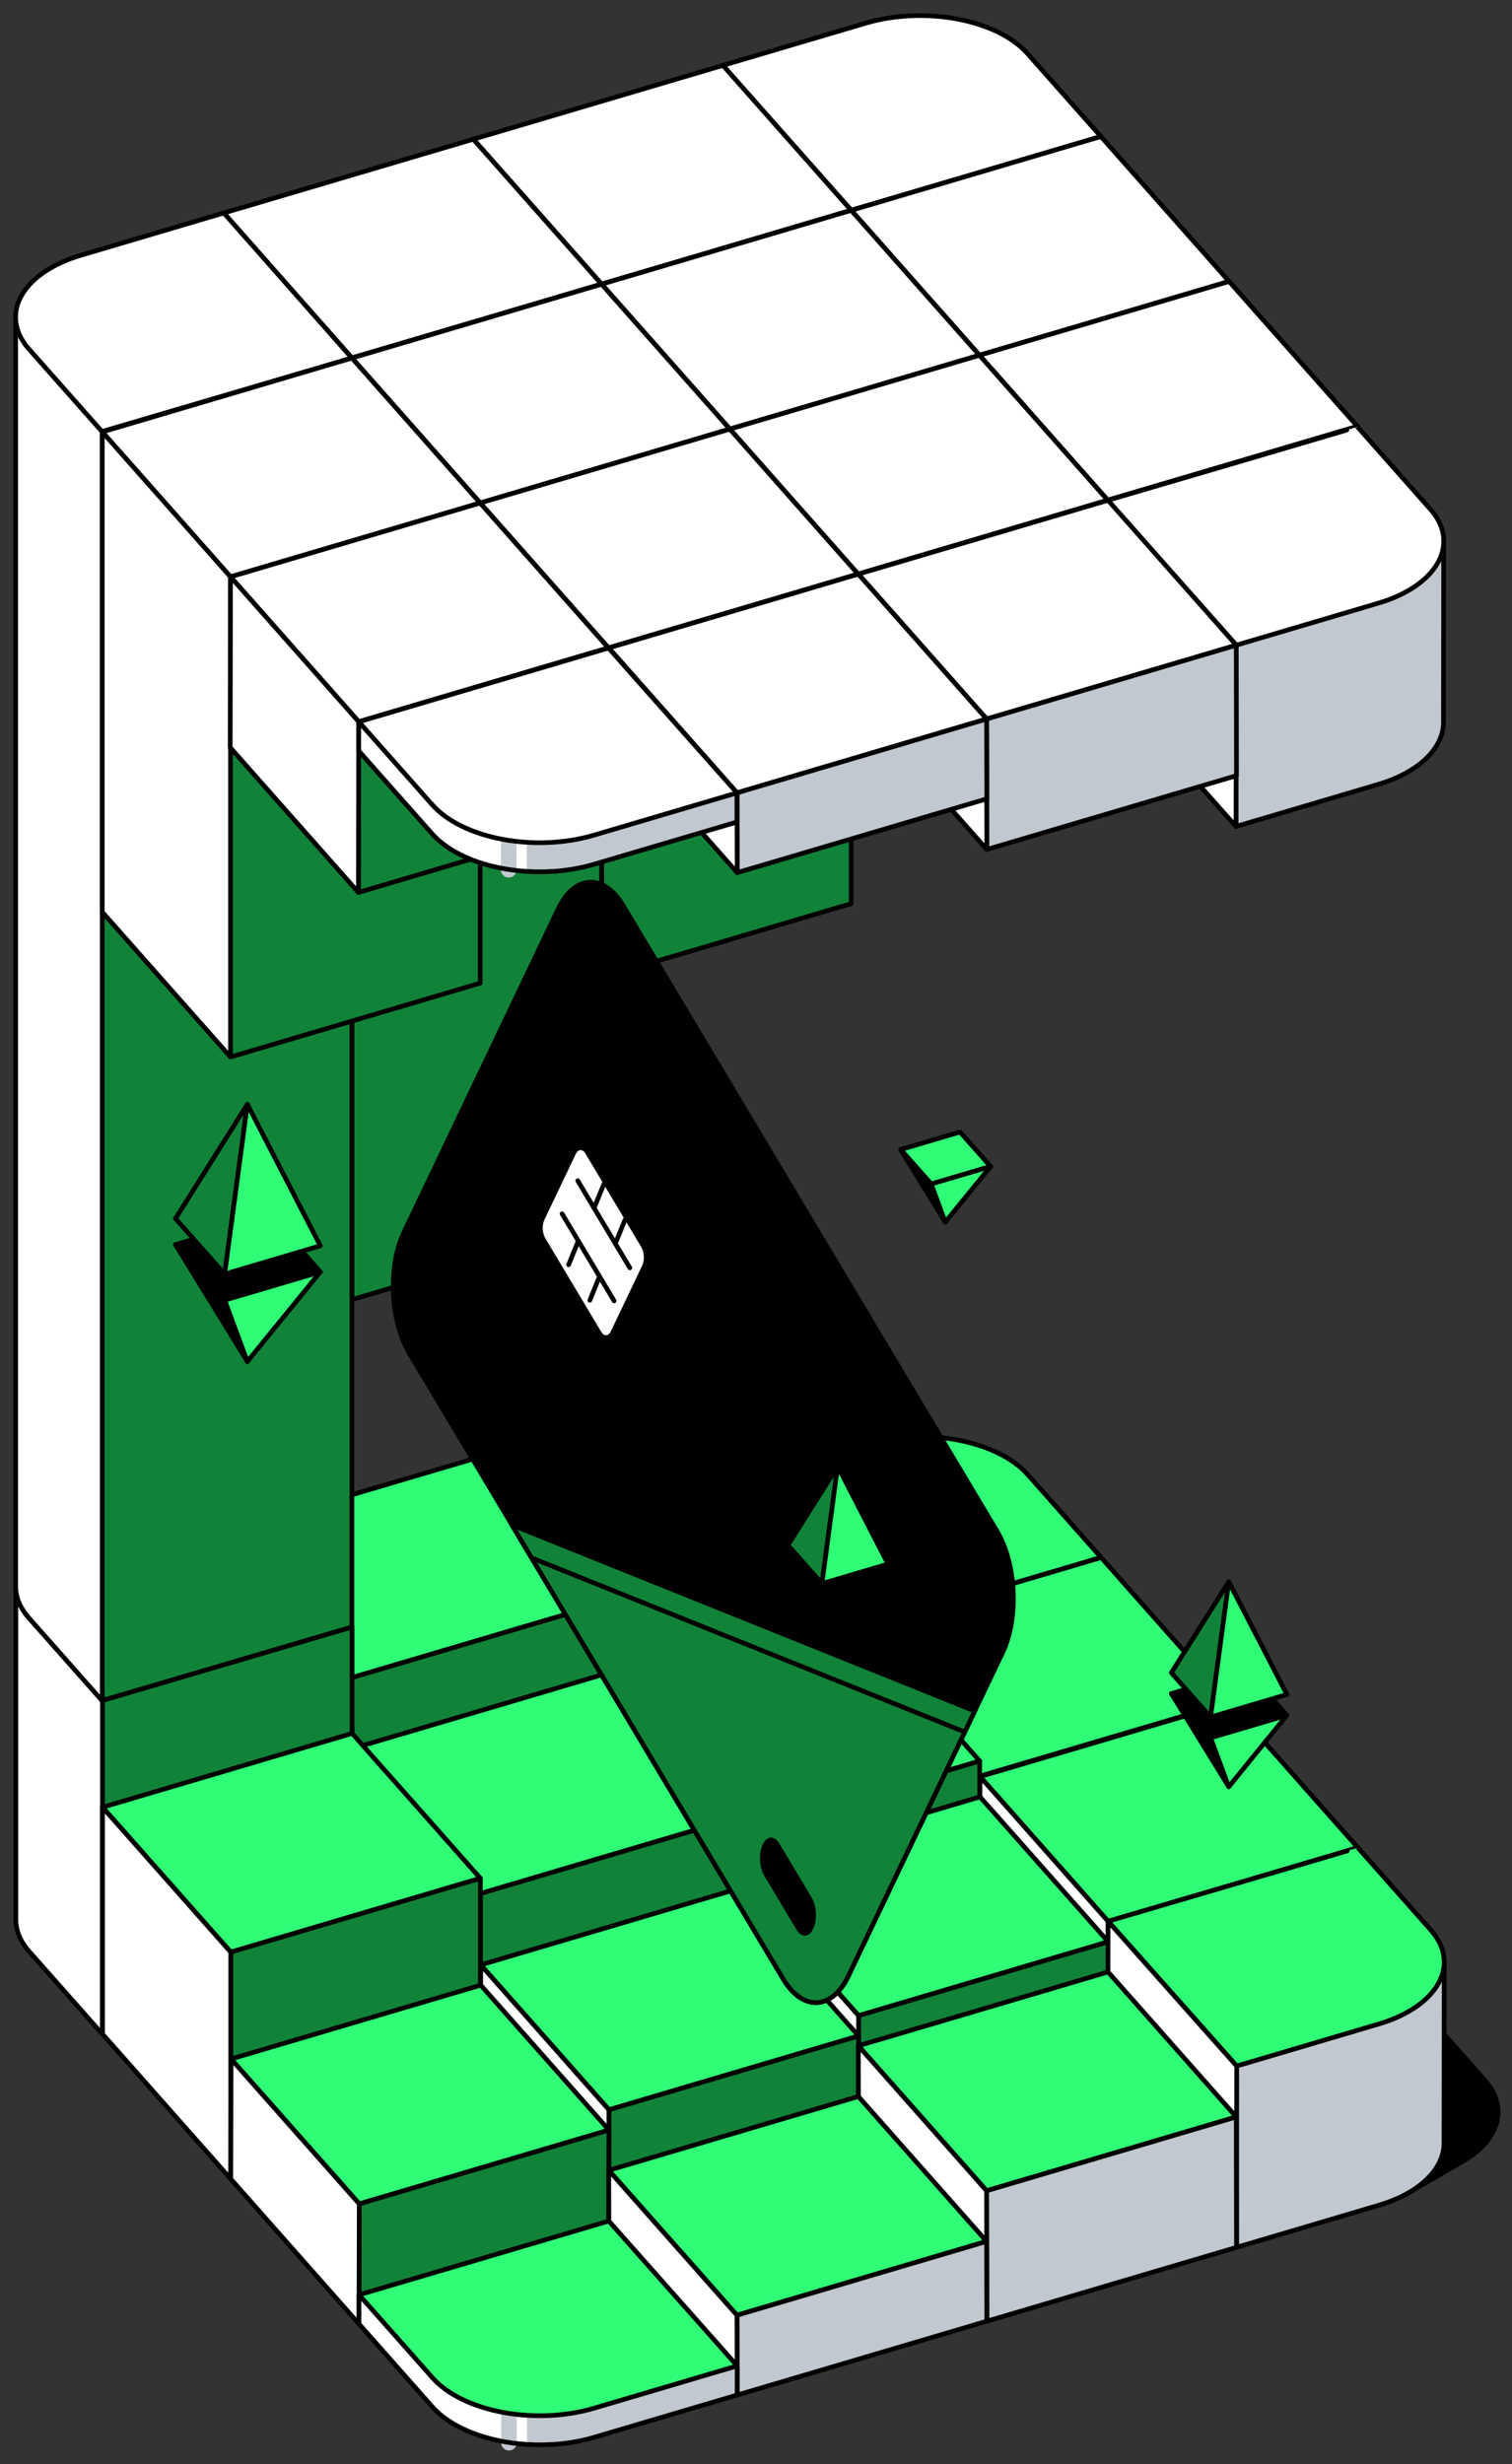 <svg width="97" height="158" viewBox="0 0 97 158" fill="none" xmlns="http://www.w3.org/2000/svg">
<rect x="0" y="0" width="97" height="158" fill="#333333" stroke="none"/>
<path d="M59.005 102.23C62.8 101.107 67.459 101.981 69.406 104.185L95.253 133.384C95.833 134.039 96.11 134.737 96.11 135.425C96.11 136.602 95.304 137.744 93.845 138.586L90.378 140.591C89.824 140.908 89.179 141.185 88.445 141.405L59.009 102.23H59.005Z" fill="black" stroke="black" stroke-width="0.3" stroke-linecap="round" stroke-linejoin="round"/>
<path d="M70.641 99.869L65.939 94.558C63.991 92.358 59.333 91.48 55.541 92.603L46.379 95.311L54.62 104.6L70.641 99.869Z" fill="#2FFD76" stroke="black" stroke-width="0.3" stroke-linecap="round" stroke-linejoin="round"/>
<path d="M46.379 95.311V110.198L54.62 116.239V104.599L46.379 95.311Z" fill="white" stroke="black" stroke-width="0.3" stroke-linecap="round" stroke-linejoin="round"/>
<path d="M70.641 99.869V111.509L54.62 116.24V104.6L70.641 99.869Z" fill="#C2C8CF" stroke="black" stroke-width="0.3" stroke-linecap="round" stroke-linejoin="round"/>
<path d="M46.393 92.055L54.62 101.347L38.605 106.082L30.379 96.789L46.393 92.055Z" fill="#2FFD76" stroke="black" stroke-width="0.3" stroke-linecap="round" stroke-linejoin="round"/>
<path d="M38.605 106.082V120.973L54.62 116.239V101.348L38.605 106.082Z" fill="#118338" stroke="black" stroke-width="0.3" stroke-linecap="round" stroke-linejoin="round"/>
<path d="M38.605 106.082V120.973L30.379 114.928V96.789L38.605 106.082Z" fill="white" stroke="black" stroke-width="0.3" stroke-linecap="round" stroke-linejoin="round"/>
<path d="M30.379 93.542L38.605 102.834L22.588 107.569L14.361 98.276L30.379 93.542Z" fill="#2FFD76" stroke="black" stroke-width="0.3" stroke-linecap="round" stroke-linejoin="round"/>
<path d="M22.588 107.569V125.708L38.605 120.973V102.835L22.588 107.569Z" fill="#118338" stroke="black" stroke-width="0.3" stroke-linecap="round" stroke-linejoin="round"/>
<path d="M22.588 107.569V125.707L14.361 119.662V98.276L22.588 107.569Z" fill="white" stroke="black" stroke-width="0.3" stroke-linecap="round" stroke-linejoin="round"/>
<path d="M22.587 125.707V104.317L6.57 106.596V130.42L22.587 125.707Z" fill="#118338" stroke="black" stroke-width="0.3" stroke-linecap="round" stroke-linejoin="round"/>
<path d="M1.018 101.704V123.09C1.018 123.777 1.292 124.476 1.875 125.131L6.559 130.42H6.573V106.593L1.022 101.7L1.018 101.704Z" fill="white" stroke="black" stroke-width="0.3" stroke-linecap="round" stroke-linejoin="round"/>
<path d="M6.555 109.038L1.871 103.749C1.292 103.093 1.014 102.395 1.014 101.707C1.014 100.084 2.544 98.521 5.212 97.733L14.375 95.022L22.584 104.321L6.552 109.038H6.555Z" fill="#2FFD76" stroke="black" stroke-width="0.3" stroke-linecap="round" stroke-linejoin="round"/>
<path d="M70.641 99.869L78.868 109.162L62.85 113.896L54.623 104.604L70.641 99.869Z" fill="#2FFD76" stroke="black" stroke-width="0.3" stroke-linecap="round" stroke-linejoin="round"/>
<path d="M62.85 113.897V125.515L78.868 120.78V109.162L62.85 113.897Z" fill="#C2C8CF" stroke="black" stroke-width="0.3" stroke-linecap="round" stroke-linejoin="round"/>
<path d="M62.85 113.896V125.514L54.623 118.17V104.604L62.85 113.896Z" fill="white" stroke="black" stroke-width="0.3" stroke-linecap="round" stroke-linejoin="round"/>
<path d="M54.623 103.627L62.85 112.919L46.836 117.657L38.609 108.361L54.623 103.627Z" fill="#2FFD76" stroke="black" stroke-width="0.3" stroke-linecap="round" stroke-linejoin="round"/>
<path d="M46.836 117.658V130.248L62.85 125.514V112.92L46.836 117.658Z" fill="#118338" stroke="black" stroke-width="0.3" stroke-linecap="round" stroke-linejoin="round"/>
<path d="M46.836 117.657V130.248L38.609 121.931V108.361L46.836 117.657Z" fill="white" stroke="black" stroke-width="0.3" stroke-linecap="round" stroke-linejoin="round"/>
<path d="M38.609 107.391L46.836 116.683L30.818 121.418L22.591 112.125L38.609 107.391Z" fill="#2FFD76" stroke="black" stroke-width="0.3" stroke-linecap="round" stroke-linejoin="round"/>
<path d="M30.818 121.418V134.984L46.836 130.25V116.684L30.818 121.418Z" fill="#118338" stroke="black" stroke-width="0.3" stroke-linecap="round" stroke-linejoin="round"/>
<path d="M30.818 121.417V134.984L22.591 126.667V112.125L30.818 121.417Z" fill="white" stroke="black" stroke-width="0.3" stroke-linecap="round" stroke-linejoin="round"/>
<path d="M22.591 111.147L30.818 120.44L14.803 125.174L6.577 115.882L22.591 111.147Z" fill="#2FFD76" stroke="black" stroke-width="0.3" stroke-linecap="round" stroke-linejoin="round"/>
<path d="M14.804 125.174V139.716L30.818 134.981V120.439L14.804 125.174Z" fill="#118338" stroke="black" stroke-width="0.3" stroke-linecap="round" stroke-linejoin="round"/>
<path d="M14.803 125.174V139.716L6.577 130.424V115.882L14.803 125.174Z" fill="white" stroke="black" stroke-width="0.3" stroke-linecap="round" stroke-linejoin="round"/>
<path d="M78.886 109.184L87.113 118.476L71.099 123.21L62.872 113.918L78.886 109.184Z" fill="#2FFD76" stroke="black" stroke-width="0.3" stroke-linecap="round" stroke-linejoin="round"/>
<path d="M71.099 123.211L71.077 134.808L87.095 130.073L87.113 118.477L71.099 123.211Z" fill="#C2C8CF" stroke="black" stroke-width="0.3" stroke-linecap="round" stroke-linejoin="round"/>
<path d="M71.099 123.21L71.077 133.507L62.85 124.215L62.872 113.918L71.099 123.21Z" fill="white" stroke="black" stroke-width="0.3" stroke-linecap="round" stroke-linejoin="round"/>
<path d="M62.872 115.217L71.099 124.509L55.081 129.247L46.854 119.951L62.872 115.217Z" fill="#2FFD76" stroke="black" stroke-width="0.3" stroke-linecap="round" stroke-linejoin="round"/>
<path d="M55.081 129.248L55.063 139.541L71.077 134.807L71.099 124.51L55.081 129.248Z" fill="#118338" stroke="black" stroke-width="0.3" stroke-linecap="round" stroke-linejoin="round"/>
<path d="M55.081 129.247L55.063 139.541L46.836 130.248L46.854 119.951L55.081 129.247Z" fill="white" stroke="black" stroke-width="0.3" stroke-linecap="round" stroke-linejoin="round"/>
<path d="M46.854 121.252L55.081 130.548L39.066 135.282L30.84 125.99L46.854 121.252Z" fill="#2FFD76" stroke="black" stroke-width="0.3" stroke-linecap="round" stroke-linejoin="round"/>
<path d="M39.066 135.283L39.045 144.277L55.063 139.542L55.081 130.549L39.066 135.283Z" fill="#118338" stroke="black" stroke-width="0.3" stroke-linecap="round" stroke-linejoin="round"/>
<path d="M39.066 135.283L39.045 144.276L30.818 134.984L30.84 125.99L39.066 135.283Z" fill="white" stroke="black" stroke-width="0.3" stroke-linecap="round" stroke-linejoin="round"/>
<path d="M30.84 127.289L39.066 136.582L23.048 141.316L14.822 132.023L30.84 127.289Z" fill="#2FFD76" stroke="black" stroke-width="0.3" stroke-linecap="round" stroke-linejoin="round"/>
<path d="M23.048 141.316L23.03 149.014L39.045 144.276L39.066 136.582L23.048 141.316Z" fill="#118338" stroke="black" stroke-width="0.3" stroke-linecap="round" stroke-linejoin="round"/>
<path d="M23.048 141.316L23.03 149.013L14.804 139.717L14.822 132.023L23.048 141.316Z" fill="white" stroke="black" stroke-width="0.3" stroke-linecap="round" stroke-linejoin="round"/>
<path d="M79.311 132.487L79.325 144.102L88.441 141.405C91.106 140.617 92.636 139.054 92.636 137.43L92.65 125.809L79.307 132.487H79.311Z" fill="#C2C8CF" stroke="black" stroke-width="0.3" stroke-linecap="round" stroke-linejoin="round"/>
<path d="M87.113 118.474L91.797 123.763C92.377 124.418 92.65 125.117 92.65 125.805C92.65 127.428 91.12 128.991 88.456 129.779L79.34 132.476L71.084 123.191C71.084 123.191 87.131 118.489 87.117 118.471L87.113 118.474Z" fill="#2FFD76" stroke="black" stroke-width="0.3" stroke-linecap="round" stroke-linejoin="round"/>
<path d="M71.084 123.193L71.066 134.815L79.325 144.1L79.34 132.479L71.084 123.193Z" fill="white" stroke="black" stroke-width="0.3" stroke-linecap="round" stroke-linejoin="round"/>
<path d="M71.084 126.443L79.311 135.739L63.293 140.474L55.066 131.178L71.084 126.443Z" fill="#2FFD76" stroke="black" stroke-width="0.3" stroke-linecap="round" stroke-linejoin="round"/>
<path d="M63.293 140.475L63.307 148.838L79.325 144.104L79.311 135.74L63.293 140.475Z" fill="#C2C8CF" stroke="black" stroke-width="0.3" stroke-linecap="round" stroke-linejoin="round"/>
<path d="M63.293 140.474L63.307 148.837L55.081 139.545L55.066 131.178L63.293 140.474Z" fill="white" stroke="black" stroke-width="0.3" stroke-linecap="round" stroke-linejoin="round"/>
<path d="M55.066 134.428L63.293 143.72L47.279 148.455L39.052 139.162L55.066 134.428Z" fill="#2FFD76" stroke="black" stroke-width="0.3" stroke-linecap="round" stroke-linejoin="round"/>
<path d="M47.279 148.455L47.293 153.571L63.307 148.837L63.293 143.721L47.279 148.455Z" fill="#C2C8CF" stroke="black" stroke-width="0.3" stroke-linecap="round" stroke-linejoin="round"/>
<path d="M47.279 148.455L47.293 153.571L39.066 144.278L39.052 139.162L47.279 148.455Z" fill="white" stroke="black" stroke-width="0.3" stroke-linecap="round" stroke-linejoin="round"/>
<path d="M33.81 151.703L23.03 147.145V149.013L27.732 154.324C28.971 155.721 31.3 156.585 33.81 156.739C35.25 156.829 36.748 156.689 38.13 156.279L47.289 153.571V151.703H33.806H33.81Z" fill="white"/>
<path d="M32.651 154.748V156.627" stroke="#C2C8CF" stroke-linecap="round" stroke-linejoin="round"/>
<path d="M33.81 151.703V156.74C35.25 156.83 36.748 156.69 38.13 156.279L47.289 153.572V151.703H33.806H33.81Z" fill="#C2C8CF"/>
<path d="M33.81 151.703L23.03 147.145V149.013L27.732 154.324C28.971 155.721 31.3 156.585 33.81 156.739C35.25 156.829 36.748 156.689 38.13 156.279L47.289 153.571V151.703H33.806H33.81Z" stroke="black" stroke-width="0.3" stroke-linecap="round" stroke-linejoin="round"/>
<path d="M47.293 151.703L38.134 154.41C34.339 155.534 29.684 154.655 27.736 152.455L23.034 147.145L39.056 142.414L47.297 151.703H47.293Z" fill="#2FFD76" stroke="black" stroke-width="0.3" stroke-linecap="round" stroke-linejoin="round"/>
<path d="M70.627 8.754L65.925 3.444C63.977 1.244 59.318 0.366 55.527 1.489L46.364 4.196L54.605 13.485L70.627 8.754Z" fill="white" stroke="black" stroke-width="0.3" stroke-linecap="round" stroke-linejoin="round"/>
<path d="M46.364 4.196L46.379 15.833L54.605 25.125V13.485L46.364 4.196Z" fill="white" stroke="black" stroke-width="0.3" stroke-linecap="round" stroke-linejoin="round"/>
<path d="M70.627 8.755V20.395L54.605 25.126V13.486L70.627 8.755Z" fill="#C2C8CF" stroke="black" stroke-width="0.3" stroke-linecap="round" stroke-linejoin="round"/>
<path d="M46.379 4.193L54.605 13.486L38.591 18.22L30.364 8.928L46.379 4.193Z" fill="white" stroke="black" stroke-width="0.3" stroke-linecap="round" stroke-linejoin="round"/>
<path d="M38.591 18.22V62.677L54.605 57.942V13.485L38.591 18.22Z" fill="#118338" stroke="black" stroke-width="0.3" stroke-linecap="round" stroke-linejoin="round"/>
<path d="M38.591 18.22V62.677L30.364 53.385V8.928L38.591 18.22Z" fill="white" stroke="black" stroke-width="0.3" stroke-linecap="round" stroke-linejoin="round"/>
<path d="M30.364 8.927L38.591 18.219L22.573 22.954L14.346 13.661L30.364 8.927Z" fill="white" stroke="black" stroke-width="0.3" stroke-linecap="round" stroke-linejoin="round"/>
<path d="M22.573 22.953V83.334L38.591 78.6V18.219L22.573 22.953Z" fill="#118338" stroke="black" stroke-width="0.3" stroke-linecap="round" stroke-linejoin="round"/>
<path d="M22.573 22.954V83.335L14.346 74.039V13.661L22.573 22.954Z" fill="white" stroke="black" stroke-width="0.3" stroke-linecap="round" stroke-linejoin="round"/>
<path d="M22.573 104.326V22.955L6.555 25.234V109.039L22.573 104.326Z" fill="#118338" stroke="black" stroke-width="0.3" stroke-linecap="round" stroke-linejoin="round"/>
<path d="M1.004 20.341V101.712C1.004 102.4 1.277 103.098 1.861 103.753L6.545 109.042H6.559V25.234L1.007 20.341H1.004Z" fill="white" stroke="black" stroke-width="0.3" stroke-linecap="round" stroke-linejoin="round"/>
<path d="M6.541 27.671L1.857 22.383C1.277 21.727 1 21.029 1 20.341C1 18.717 2.53 17.155 5.198 16.366L14.361 13.655L22.57 22.955L6.537 27.671H6.541Z" fill="white" stroke="black" stroke-width="0.3" stroke-linecap="round" stroke-linejoin="round"/>
<path d="M70.627 8.754L78.853 18.046L62.836 22.781L54.609 13.488L70.627 8.754Z" fill="white" stroke="black" stroke-width="0.3" stroke-linecap="round" stroke-linejoin="round"/>
<path d="M62.836 22.78V34.399L78.854 29.664V18.046L62.836 22.78Z" fill="#C2C8CF" stroke="black" stroke-width="0.3" stroke-linecap="round" stroke-linejoin="round"/>
<path d="M62.836 22.781V34.399L54.609 27.058V13.488L62.836 22.781Z" fill="white" stroke="black" stroke-width="0.3" stroke-linecap="round" stroke-linejoin="round"/>
<path d="M54.609 13.488L62.836 22.781L46.822 27.515L38.595 18.223L54.609 13.488Z" fill="white" stroke="black" stroke-width="0.3" stroke-linecap="round" stroke-linejoin="round"/>
<path d="M46.822 27.515V40.109L62.836 35.374V22.78L46.822 27.515Z" fill="#118338" stroke="black" stroke-width="0.3" stroke-linecap="round" stroke-linejoin="round"/>
<path d="M46.822 27.515V40.109L38.595 31.792V18.223L46.822 27.515Z" fill="white" stroke="black" stroke-width="0.3" stroke-linecap="round" stroke-linejoin="round"/>
<path d="M38.595 18.223L46.821 27.515L30.803 32.253L22.577 22.957L38.595 18.223Z" fill="white" stroke="black" stroke-width="0.3" stroke-linecap="round" stroke-linejoin="round"/>
<path d="M30.804 32.253V45.819L46.822 41.084V27.515L30.804 32.253Z" fill="#118338" stroke="black" stroke-width="0.3" stroke-linecap="round" stroke-linejoin="round"/>
<path d="M30.803 32.253V45.819L22.577 37.502V22.957L30.803 32.253Z" fill="white" stroke="black" stroke-width="0.3" stroke-linecap="round" stroke-linejoin="round"/>
<path d="M22.577 22.958L30.803 32.254L14.789 36.989L6.562 27.696L22.577 22.958Z" fill="white" stroke="black" stroke-width="0.3" stroke-linecap="round" stroke-linejoin="round"/>
<path d="M14.789 36.988V67.775L30.804 63.04V32.254L14.789 36.988Z" fill="#118338" stroke="black" stroke-width="0.3" stroke-linecap="round" stroke-linejoin="round"/>
<path d="M14.789 36.989V67.775L6.562 58.483V27.696L14.789 36.989Z" fill="white" stroke="black" stroke-width="0.3" stroke-linecap="round" stroke-linejoin="round"/>
<path d="M78.854 18.047L87.081 27.339L71.063 32.074L62.836 22.781L78.854 18.047Z" fill="white" stroke="black" stroke-width="0.3" stroke-linecap="round" stroke-linejoin="round"/>
<path d="M71.062 32.073L71.044 43.67L87.062 38.935L87.08 27.339L71.062 32.073Z" fill="#C2C8CF" stroke="black" stroke-width="0.3" stroke-linecap="round" stroke-linejoin="round"/>
<path d="M71.062 32.074L71.044 42.371L62.818 33.078L62.836 22.781L71.062 32.074Z" fill="white" stroke="black" stroke-width="0.3" stroke-linecap="round" stroke-linejoin="round"/>
<path d="M62.836 22.781L71.063 32.074L55.048 36.812L46.822 27.516L62.836 22.781Z" fill="white" stroke="black" stroke-width="0.3" stroke-linecap="round" stroke-linejoin="round"/>
<path d="M55.048 36.811L55.027 47.105L71.044 42.37L71.062 32.073L55.048 36.811Z" fill="#118338" stroke="black" stroke-width="0.3" stroke-linecap="round" stroke-linejoin="round"/>
<path d="M55.048 36.812L55.027 47.105L46.8 37.813L46.821 27.516L55.048 36.812Z" fill="white" stroke="black" stroke-width="0.3" stroke-linecap="round" stroke-linejoin="round"/>
<path d="M46.822 27.516L55.048 36.812L39.031 41.546L30.804 32.254L46.822 27.516Z" fill="white" stroke="black" stroke-width="0.3" stroke-linecap="round" stroke-linejoin="round"/>
<path d="M39.03 41.546L39.012 50.543L55.027 45.805L55.048 36.812L39.03 41.546Z" fill="#118338" stroke="black" stroke-width="0.3" stroke-linecap="round" stroke-linejoin="round"/>
<path d="M39.03 41.546L39.012 50.544L30.785 41.248L30.803 32.254L39.03 41.546Z" fill="white" stroke="black" stroke-width="0.3" stroke-linecap="round" stroke-linejoin="round"/>
<path d="M30.803 32.253L39.03 41.545L23.016 46.28L14.789 36.987L30.803 32.253Z" fill="white" stroke="black" stroke-width="0.3" stroke-linecap="round" stroke-linejoin="round"/>
<path d="M23.016 46.279L22.994 57.224L39.012 52.49L39.03 41.545L23.016 46.279Z" fill="#118338" stroke="black" stroke-width="0.3" stroke-linecap="round" stroke-linejoin="round"/>
<path d="M23.016 46.28L22.994 57.225L14.768 47.932L14.789 36.987L23.016 46.28Z" fill="white" stroke="black" stroke-width="0.3" stroke-linecap="round" stroke-linejoin="round"/>
<path d="M79.278 41.378L79.293 52.992L88.409 50.296C91.073 49.507 92.603 47.945 92.603 46.321L92.618 34.699L79.275 41.378H79.278Z" fill="#C2C8CF" stroke="black" stroke-width="0.3" stroke-linecap="round" stroke-linejoin="round"/>
<path d="M87.084 27.369L91.768 32.658C92.348 33.313 92.621 34.011 92.621 34.699C92.621 36.323 91.091 37.885 88.427 38.674L79.311 41.37L71.055 32.085C71.055 32.085 87.102 27.383 87.088 27.365L87.084 27.369Z" fill="white" stroke="black" stroke-width="0.3" stroke-linecap="round" stroke-linejoin="round"/>
<path d="M71.052 32.085L71.037 43.707L79.293 52.992L79.311 41.37L71.052 32.085Z" fill="white" stroke="black" stroke-width="0.3" stroke-linecap="round" stroke-linejoin="round"/>
<path d="M71.084 32.078L79.311 41.371L63.293 46.105L55.066 36.813L71.084 32.078Z" fill="white" stroke="black" stroke-width="0.3" stroke-linecap="round" stroke-linejoin="round"/>
<path d="M63.293 46.105L63.307 54.469L79.325 49.735L79.311 41.371L63.293 46.105Z" fill="#C2C8CF" stroke="black" stroke-width="0.3" stroke-linecap="round" stroke-linejoin="round"/>
<path d="M63.293 46.105L63.307 54.468L55.081 45.176L55.066 36.812L63.293 46.105Z" fill="white" stroke="black" stroke-width="0.3" stroke-linecap="round" stroke-linejoin="round"/>
<path d="M55.066 36.812L63.293 46.104L47.279 50.838L39.052 41.546L55.066 36.812Z" fill="white" stroke="black" stroke-width="0.3" stroke-linecap="round" stroke-linejoin="round"/>
<path d="M47.279 50.839L47.293 55.955L63.307 51.221L63.293 46.105L47.279 50.839Z" fill="#C2C8CF" stroke="black" stroke-width="0.3" stroke-linecap="round" stroke-linejoin="round"/>
<path d="M47.279 50.838L47.293 55.954L39.066 46.662L39.052 41.546L47.279 50.838Z" fill="white" stroke="black" stroke-width="0.3" stroke-linecap="round" stroke-linejoin="round"/>
<path d="M33.795 50.84L23.016 46.282V48.151L27.718 53.461C28.957 54.858 31.286 55.722 33.795 55.877C35.236 55.967 36.733 55.827 38.116 55.416L47.275 52.709V50.84H33.792H33.795Z" fill="white"/>
<path d="M32.636 53.886V55.769" stroke="#C2C8CF" stroke-linecap="round" stroke-linejoin="round"/>
<path d="M33.795 50.84V55.877C35.236 55.967 36.733 55.826 38.116 55.416L47.275 52.708V50.84H33.792H33.795Z" fill="#C2C8CF"/>
<path d="M33.795 50.84L23.016 46.282V48.151L27.718 53.461C28.957 54.858 31.286 55.722 33.795 55.877C35.236 55.967 36.733 55.827 38.116 55.416L47.275 52.709V50.84H33.792H33.795Z" stroke="black" stroke-width="0.3" stroke-linecap="round" stroke-linejoin="round"/>
<path d="M47.279 50.84L38.12 53.547C34.325 54.67 29.67 53.792 27.722 51.592L23.02 46.282L39.041 41.551L47.282 50.84H47.279Z" fill="white" stroke="black" stroke-width="0.3" stroke-linecap="round" stroke-linejoin="round"/>
<path d="M63.959 98.179C65.205 100.264 65.37 103.767 64.323 105.96L54.422 126.705C53.374 128.897 51.498 128.987 50.253 126.899L26.278 86.795C25.032 84.71 24.867 81.207 25.914 79.015L35.815 58.27C36.863 56.077 38.739 55.987 39.984 58.075L63.959 98.179Z" fill="black" stroke="black" stroke-width="0.3" stroke-linecap="round" stroke-linejoin="round"/>
<path d="M41.147 79.976C41.334 80.289 41.36 80.811 41.201 81.142L39.189 85.362C39.03 85.689 38.749 85.704 38.566 85.391L34.976 79.385C34.789 79.072 34.764 78.55 34.922 78.219L36.935 73.999C37.093 73.671 37.374 73.657 37.558 73.97L41.147 79.976Z" fill="white"/>
<path d="M39.398 83.414L36.06 77.83" stroke="black" stroke-width="0.3" stroke-linecap="round" stroke-linejoin="round"/>
<path d="M40.406 81.294L37.065 75.71" stroke="black" stroke-width="0.3" stroke-linecap="round" stroke-linejoin="round"/>
<path d="M40.096 78.215L39.477 79.738" stroke="black" stroke-width="0.3" stroke-linecap="round" stroke-linejoin="round"/>
<path d="M38.735 75.936L38.112 77.463" stroke="black" stroke-width="0.3" stroke-linecap="round" stroke-linejoin="round"/>
<path d="M38.462 81.848L37.839 83.374" stroke="black" stroke-width="0.3" stroke-linecap="round" stroke-linejoin="round"/>
<path d="M37.1 79.568L36.478 81.095" stroke="black" stroke-width="0.3" stroke-linecap="round" stroke-linejoin="round"/>
<path d="M50.252 126.9C51.498 128.984 53.378 128.898 54.422 126.705L62.533 109.712L32.841 97.78L50.249 126.9H50.252Z" fill="#118338" stroke="black" stroke-width="0.3" stroke-linecap="round" stroke-linejoin="round"/>
<path d="M61.892 111.058L34.091 99.886" stroke="black" stroke-width="0.3" stroke-linecap="round" stroke-linejoin="round"/>
<path d="M52.168 123.68C51.898 124.245 51.416 124.267 51.095 123.73L49.025 120.267C48.704 119.73 48.661 118.83 48.931 118.265C49.201 117.7 49.684 117.678 50.004 118.215L52.074 121.678C52.395 122.215 52.438 123.115 52.168 123.68Z" fill="black"/>
<path d="M80.045 107.147L82.558 109.985L77.662 111.432L75.149 108.595L80.045 107.147Z" fill="black" stroke="black" stroke-width="0.3" stroke-linecap="round" stroke-linejoin="round"/>
<path d="M78.829 114.57L75.149 108.594L77.662 111.431L78.829 114.57Z" fill="black" stroke="black" stroke-width="0.3" stroke-linecap="round" stroke-linejoin="round"/>
<path d="M78.829 114.57L82.558 109.983L77.662 111.431L78.829 114.57Z" fill="#2FFD76" stroke="black" stroke-width="0.3" stroke-linecap="round" stroke-linejoin="round"/>
<path d="M78.829 101.423L75.149 107.259L77.662 110.1L78.829 101.423Z" fill="#118338" stroke="black" stroke-width="0.3" stroke-linecap="round" stroke-linejoin="round"/>
<path d="M78.829 101.423L82.558 108.652L77.662 110.1L78.829 101.423Z" fill="#2FFD76" stroke="black" stroke-width="0.3" stroke-linecap="round" stroke-linejoin="round"/>
<path d="M17.396 77.989L20.55 81.554L14.411 83.368L11.257 79.804L17.396 77.989Z" fill="black" stroke="black" stroke-width="0.3" stroke-linecap="round" stroke-linejoin="round"/>
<path d="M15.869 87.304L11.257 79.805L14.411 83.369L15.869 87.304Z" fill="black" stroke="black" stroke-width="0.3" stroke-linecap="round" stroke-linejoin="round"/>
<path d="M15.869 87.304L20.55 81.555L14.411 83.369L15.869 87.304Z" fill="#2FFD76" stroke="black" stroke-width="0.3" stroke-linecap="round" stroke-linejoin="round"/>
<path d="M15.869 70.811L11.257 78.134L14.411 81.694L15.869 70.811Z" fill="#118338" stroke="black" stroke-width="0.3" stroke-linecap="round" stroke-linejoin="round"/>
<path d="M15.869 70.811L20.55 79.88L14.411 81.694L15.869 70.811Z" fill="#2FFD76" stroke="black" stroke-width="0.3" stroke-linecap="round" stroke-linejoin="round"/>
<path d="M61.59 72.585L63.549 74.796L59.739 75.919L57.781 73.712L61.59 72.585Z" fill="#2FFD76" stroke="black" stroke-width="0.3" stroke-linecap="round" stroke-linejoin="round"/>
<path d="M60.643 78.364L57.781 73.712L59.739 75.919L60.643 78.364Z" fill="black" stroke="black" stroke-width="0.3" stroke-linecap="round" stroke-linejoin="round"/>
<path d="M60.643 78.364L63.548 74.796L59.739 75.919L60.643 78.364Z" fill="#2FFD76" stroke="black" stroke-width="0.3" stroke-linecap="round" stroke-linejoin="round"/>
<path d="M53.738 94.017L50.548 99.079L52.73 101.541L53.738 94.017Z" fill="#118338" stroke="black" stroke-width="0.3" stroke-linecap="round" stroke-linejoin="round"/>
<path d="M53.738 94.017L56.971 100.288L52.73 101.541L53.738 94.017Z" fill="#2FFD76" stroke="black" stroke-width="0.3" stroke-linecap="round" stroke-linejoin="round"/>
</svg>

